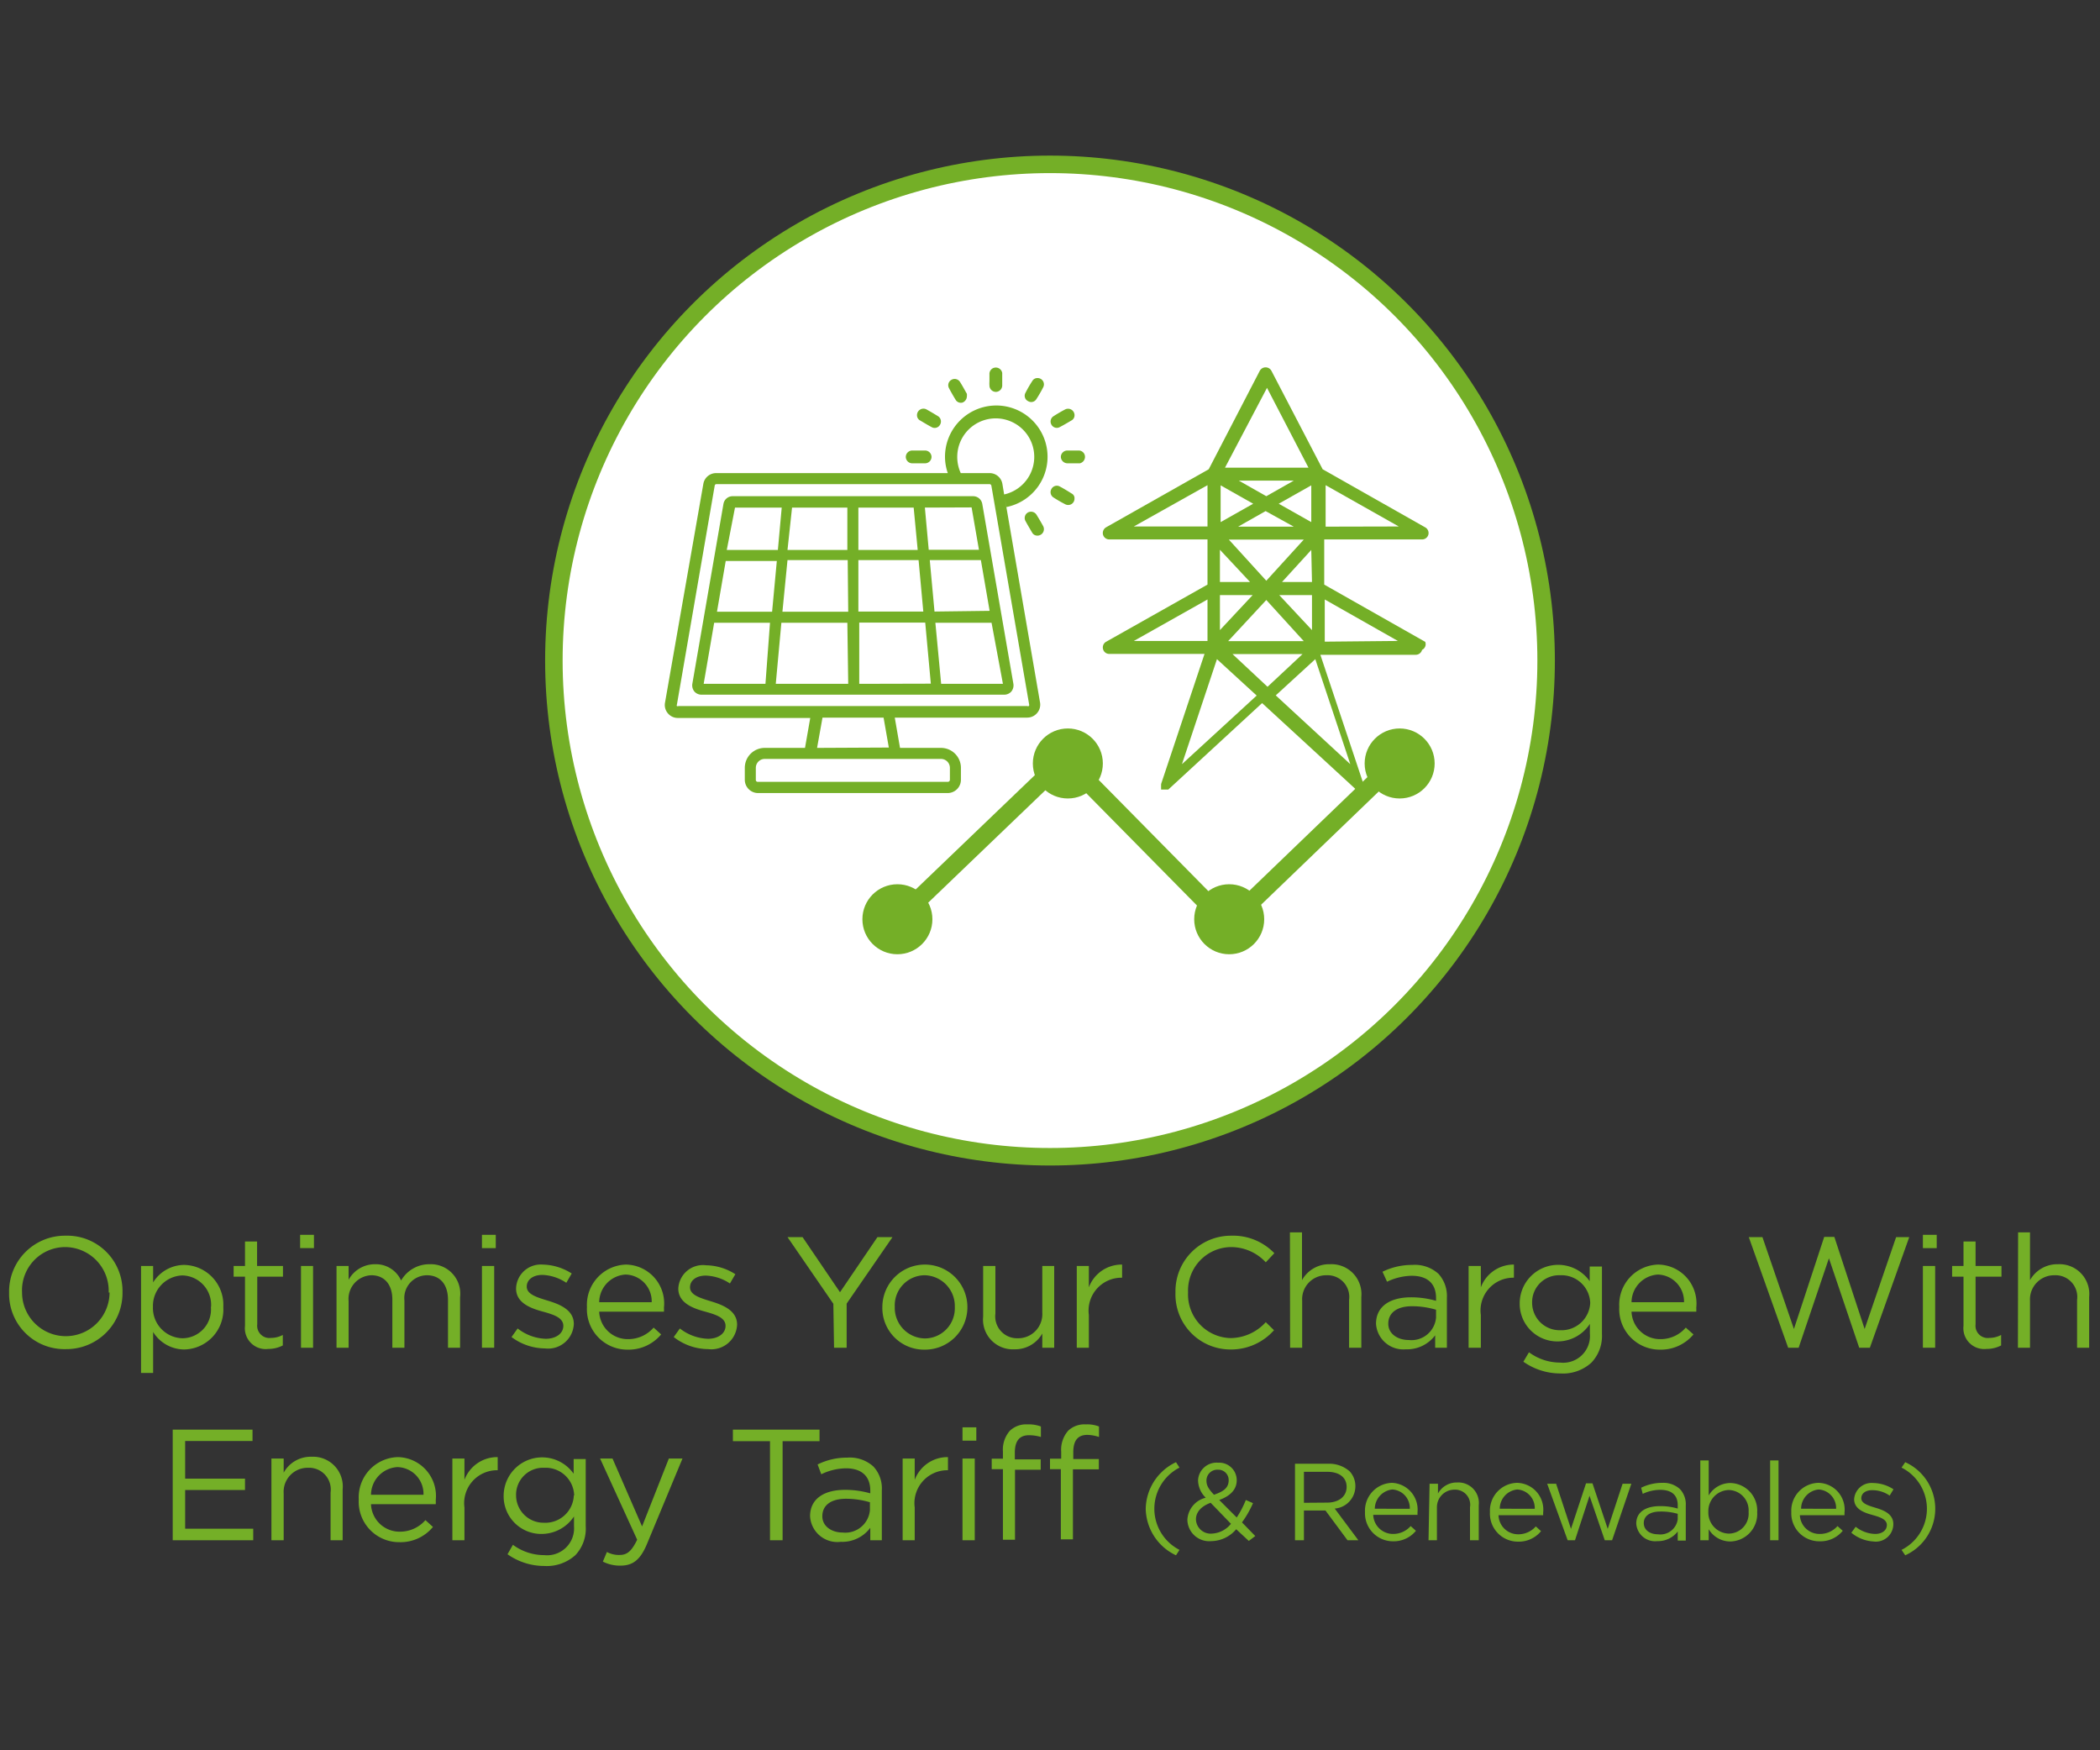 <svg id="Layer_1" data-name="Layer 1" xmlns="http://www.w3.org/2000/svg" viewBox="0 0 120 100"><rect x="0" y="0" width="120" height="100" fill="#333333" stroke="none"/><defs><style>.cls-1{fill:#fff;}.cls-1,.cls-3{stroke:#74af27;stroke-miterlimit:10;}.cls-2{fill:#74af27;}.cls-3{fill:none;stroke-width:1.04px;}</style></defs><title>EV-Systems_Operations-OptimisesYourChargeWithEnergyTariff</title><circle class="cls-1" cx="60" cy="37.74" r="28.35"/><path class="cls-2" d="M.52,73.85v0a3.19,3.19,0,0,1,3.22-3.25A3.16,3.16,0,0,1,7,73.82H7a3.2,3.2,0,0,1-3.23,3.26A3.16,3.16,0,0,1,.52,73.85Zm5.69,0v0a2.5,2.5,0,0,0-2.49-2.6,2.47,2.47,0,0,0-2.46,2.59h0a2.48,2.48,0,1,0,5,0Z"/><path class="cls-2" d="M8.06,72.33h.69v.94a2.1,2.1,0,0,1,1.79-1,2.28,2.28,0,0,1,2.22,2.41v0a2.28,2.28,0,0,1-2.22,2.42,2.1,2.1,0,0,1-1.79-1v2.34H8.06Zm4,2.34v0a1.68,1.68,0,0,0-1.64-1.8,1.74,1.74,0,0,0-1.68,1.79v0a1.73,1.73,0,0,0,1.68,1.8A1.64,1.64,0,0,0,12.05,74.67Z"/><path class="cls-2" d="M14,75.75V72.94h-.65v-.61H14v-1.4h.69v1.4h1.48v.61H14.7v2.72a.7.7,0,0,0,.79.78,1.42,1.42,0,0,0,.67-.17v.6a1.79,1.79,0,0,1-.83.2A1.19,1.19,0,0,1,14,75.75Z"/><path class="cls-2" d="M17.15,70.55h.79v.76h-.79Zm.05,1.78h.69V77H17.2Z"/><path class="cls-2" d="M19.23,72.33h.69v.79a1.71,1.71,0,0,1,1.51-.89,1.58,1.58,0,0,1,1.49.93,1.86,1.86,0,0,1,1.64-.93,1.68,1.68,0,0,1,1.73,1.88V77H25.6V74.27c0-.9-.46-1.41-1.21-1.41a1.3,1.3,0,0,0-1.28,1.44V77h-.69V74.25c0-.87-.46-1.39-1.2-1.39a1.35,1.35,0,0,0-1.3,1.47V77h-.69Z"/><path class="cls-2" d="M27.54,70.55h.79v.76h-.79Zm0,1.78h.7V77h-.7Z"/><path class="cls-2" d="M29.23,76.39l.35-.49a2.75,2.75,0,0,0,1.61.59c.56,0,1-.29,1-.74v0c0-.46-.54-.64-1.16-.81s-1.54-.46-1.54-1.32v0A1.41,1.41,0,0,1,31,72.25a3.18,3.18,0,0,1,1.67.51l-.31.53A2.63,2.63,0,0,0,31,72.84c-.55,0-.9.28-.9.67v0c0,.44.58.61,1.2.8s1.49.5,1.49,1.33v0a1.47,1.47,0,0,1-1.65,1.4A3.22,3.22,0,0,1,29.23,76.39Z"/><path class="cls-2" d="M33.54,74.67v0a2.3,2.3,0,0,1,2.23-2.42,2.22,2.22,0,0,1,2.17,2.46,1.77,1.77,0,0,1,0,.23H34.24a1.63,1.63,0,0,0,1.64,1.57,1.92,1.92,0,0,0,1.47-.66l.43.39a2.42,2.42,0,0,1-1.92.87A2.31,2.31,0,0,1,33.54,74.67Zm3.7-.27a1.53,1.53,0,0,0-1.49-1.58,1.6,1.6,0,0,0-1.51,1.58Z"/><path class="cls-2" d="M38.5,76.39l.35-.49a2.75,2.75,0,0,0,1.61.59c.56,0,1-.29,1-.74v0c0-.46-.54-.64-1.16-.81s-1.54-.46-1.54-1.32v0a1.41,1.41,0,0,1,1.59-1.33,3.18,3.18,0,0,1,1.67.51l-.31.53a2.63,2.63,0,0,0-1.38-.45c-.55,0-.9.28-.9.67v0c0,.44.58.61,1.2.8s1.49.5,1.49,1.33v0a1.47,1.47,0,0,1-1.65,1.4A3.22,3.22,0,0,1,38.5,76.39Z"/><path class="cls-2" d="M47.62,74.49,45,70.68h.86L48,73.83l2.14-3.15H51l-2.62,3.8V77h-.72Z"/><path class="cls-2" d="M50.42,74.68v0a2.43,2.43,0,0,1,4.86,0v0a2.42,2.42,0,0,1-2.44,2.43A2.38,2.38,0,0,1,50.42,74.68Zm4.14,0v0a1.76,1.76,0,0,0-1.72-1.82,1.72,1.72,0,0,0-1.71,1.8v0a1.75,1.75,0,0,0,1.72,1.81A1.72,1.72,0,0,0,54.56,74.68Z"/><path class="cls-2" d="M56.18,75.22V72.33h.7v2.72a1.25,1.25,0,0,0,1.28,1.41A1.38,1.38,0,0,0,59.56,75V72.33h.68V77h-.68v-.81a1.78,1.78,0,0,1-1.59.9A1.7,1.7,0,0,1,56.18,75.22Z"/><path class="cls-2" d="M61.53,72.33h.69v1.22a2,2,0,0,1,1.9-1.3V73h-.05a1.88,1.88,0,0,0-1.85,2.13V77h-.69Z"/><path class="cls-2" d="M67.17,73.85v0a3.17,3.17,0,0,1,3.19-3.25,3.27,3.27,0,0,1,2.46,1l-.49.52a2.71,2.71,0,0,0-2-.87,2.48,2.48,0,0,0-2.44,2.59h0a2.49,2.49,0,0,0,2.44,2.61,2.75,2.75,0,0,0,2-.91l.47.46a3.27,3.27,0,0,1-2.52,1.1A3.14,3.14,0,0,1,67.17,73.85Z"/><path class="cls-2" d="M73.71,70.41h.69v2.73A1.77,1.77,0,0,1,76,72.23a1.71,1.71,0,0,1,1.79,1.87V77h-.7V74.27a1.24,1.24,0,0,0-1.29-1.41,1.37,1.37,0,0,0-1.39,1.46V77h-.69Z"/><path class="cls-2" d="M78.63,75.63h0c0-1,.81-1.51,2-1.51a5.18,5.18,0,0,1,1.43.2v-.16c0-.84-.51-1.27-1.39-1.27a3.37,3.37,0,0,0-1.41.34L79,72.66a3.8,3.8,0,0,1,1.7-.39,2,2,0,0,1,1.5.51,1.88,1.88,0,0,1,.48,1.36V77h-.67v-.71a2,2,0,0,1-1.68.8A1.56,1.56,0,0,1,78.63,75.63Zm3.43-.35v-.45a4.8,4.8,0,0,0-1.37-.2c-.87,0-1.36.38-1.36,1v0c0,.58.54.93,1.17.93A1.41,1.41,0,0,0,82.06,75.28Z"/><path class="cls-2" d="M83.92,72.33h.7v1.22a2,2,0,0,1,1.89-1.3V73h-.05a1.87,1.87,0,0,0-1.84,2.13V77h-.7Z"/><path class="cls-2" d="M87.05,77.8l.32-.54a3,3,0,0,0,1.79.59,1.53,1.53,0,0,0,1.69-1.66v-.55a2.2,2.2,0,0,1-1.82,1,2.15,2.15,0,0,1-2.19-2.18v0a2.2,2.2,0,0,1,4-1.26v-.84h.7v3.85a2.21,2.21,0,0,1-.6,1.64,2.4,2.4,0,0,1-1.77.62A3.66,3.66,0,0,1,87.05,77.8Zm3.82-3.36v0a1.64,1.64,0,0,0-1.71-1.58,1.54,1.54,0,0,0-1.61,1.57v0A1.57,1.57,0,0,0,89.16,76,1.64,1.64,0,0,0,90.87,74.44Z"/><path class="cls-2" d="M92.53,74.67v0a2.29,2.29,0,0,1,2.23-2.42,2.22,2.22,0,0,1,2.17,2.46,1.77,1.77,0,0,1,0,.23H93.23a1.63,1.63,0,0,0,1.64,1.57,1.89,1.89,0,0,0,1.46-.66l.44.39a2.42,2.42,0,0,1-1.92.87A2.31,2.31,0,0,1,92.53,74.67Zm3.7-.27a1.54,1.54,0,0,0-1.49-1.58,1.6,1.6,0,0,0-1.51,1.58Z"/><path class="cls-2" d="M99.93,70.68h.78l1.8,5.25,1.73-5.26h.58l1.73,5.26,1.8-5.25h.75L106.85,77h-.61l-1.73-5.11L102.78,77h-.6Z"/><path class="cls-2" d="M109.88,70.55h.79v.76h-.79Zm0,1.78h.7V77h-.7Z"/><path class="cls-2" d="M112.2,75.75V72.94h-.65v-.61h.65v-1.4h.69v1.4h1.48v.61h-1.48v2.72a.7.7,0,0,0,.79.78,1.42,1.42,0,0,0,.67-.17v.6a1.8,1.8,0,0,1-.84.2A1.19,1.19,0,0,1,112.2,75.75Z"/><path class="cls-2" d="M115.32,70.41H116v2.73a1.79,1.79,0,0,1,1.6-.91,1.7,1.7,0,0,1,1.78,1.87V77h-.69V74.27a1.24,1.24,0,0,0-1.29-1.41,1.38,1.38,0,0,0-1.4,1.46V77h-.69Z"/><path class="cls-2" d="M9.87,81.68h4.56v.65H10.58v2.15H14v.65H10.58v2.21h3.89V88H9.87Z"/><path class="cls-2" d="M15.51,83.33h.7v.81a1.76,1.76,0,0,1,1.59-.91,1.7,1.7,0,0,1,1.78,1.87V88h-.69V85.27a1.24,1.24,0,0,0-1.29-1.41,1.37,1.37,0,0,0-1.39,1.46V88h-.7Z"/><path class="cls-2" d="M20.5,85.67v0a2.3,2.3,0,0,1,2.23-2.42,2.22,2.22,0,0,1,2.17,2.46,1.77,1.77,0,0,1,0,.23H21.2a1.63,1.63,0,0,0,1.64,1.57,1.92,1.92,0,0,0,1.47-.66l.43.39a2.4,2.4,0,0,1-1.92.87A2.31,2.31,0,0,1,20.5,85.67Zm3.7-.27a1.53,1.53,0,0,0-1.49-1.58A1.6,1.6,0,0,0,21.2,85.4Z"/><path class="cls-2" d="M25.85,83.33h.69v1.22a2,2,0,0,1,1.9-1.3V84h-.06a1.88,1.88,0,0,0-1.84,2.13V88h-.69Z"/><path class="cls-2" d="M29,88.8l.31-.54a3,3,0,0,0,1.79.59,1.54,1.54,0,0,0,1.7-1.66v-.55a2.23,2.23,0,0,1-1.83,1,2.15,2.15,0,0,1-2.19-2.18v0a2.2,2.2,0,0,1,4-1.26v-.84h.69v3.85a2.2,2.2,0,0,1-.59,1.64,2.44,2.44,0,0,1-1.78.62A3.65,3.65,0,0,1,29,88.8Zm3.81-3.36v0a1.63,1.63,0,0,0-1.71-1.58,1.54,1.54,0,0,0-1.61,1.57v0A1.57,1.57,0,0,0,31.08,87,1.63,1.63,0,0,0,32.79,85.44Z"/><path class="cls-2" d="M38.22,83.33H39l-2,4.81c-.4,1-.85,1.31-1.55,1.31a2.13,2.13,0,0,1-1-.23l.23-.55a1.43,1.43,0,0,0,.73.17c.42,0,.68-.21,1-.87l-2.12-4.64H35l1.69,3.88Z"/><path class="cls-2" d="M44,82.34H41.88v-.66h4.95v.66H44.72V88H44Z"/><path class="cls-2" d="M46.29,86.63h0c0-1,.8-1.51,2-1.51a5.26,5.26,0,0,1,1.44.2v-.16c0-.84-.52-1.27-1.39-1.27a3.33,3.33,0,0,0-1.41.34l-.21-.56a3.76,3.76,0,0,1,1.69-.39,2,2,0,0,1,1.5.51,1.83,1.83,0,0,1,.48,1.36V88h-.66v-.71a2,2,0,0,1-1.69.8A1.56,1.56,0,0,1,46.29,86.63Zm3.42-.35v-.45a4.78,4.78,0,0,0-1.36-.2c-.88,0-1.36.38-1.36,1v0c0,.58.54.93,1.17.93A1.41,1.41,0,0,0,49.71,86.28Z"/><path class="cls-2" d="M51.58,83.33h.69v1.22a2,2,0,0,1,1.9-1.3V84h-.05a1.88,1.88,0,0,0-1.85,2.13V88h-.69Z"/><path class="cls-2" d="M55,81.55h.79v.76H55Zm0,1.78h.7V88H55Z"/><path class="cls-2" d="M57.31,83.94h-.64v-.6h.64v-.4a1.64,1.64,0,0,1,.4-1.2,1.36,1.36,0,0,1,1-.36,2,2,0,0,1,.77.12v.6A2.38,2.38,0,0,0,58.8,82c-.54,0-.81.32-.81,1v.38h1.48v.59H58v4h-.69Zm3.31,0H60v-.6h.64v-.4a1.64,1.64,0,0,1,.4-1.2,1.35,1.35,0,0,1,1-.36,1.87,1.87,0,0,1,.76.12v.6a2.25,2.25,0,0,0-.66-.12c-.55,0-.81.32-.81,1v.38h1.46v.59H61.31v4h-.69Z"/><path class="cls-2" d="M65.47,86.2a3,3,0,0,1,1.73-2.66l.2.31a2.64,2.64,0,0,0,0,4.7l-.2.31A3,3,0,0,1,65.47,86.2Z"/><path class="cls-2" d="M70.64,87.37a1.89,1.89,0,0,1-1.42.68,1.25,1.25,0,0,1-1.37-1.22h0a1.37,1.37,0,0,1,1.05-1.26,1.42,1.42,0,0,1-.44-1h0a1.06,1.06,0,0,1,1.15-1,1,1,0,0,1,1.06,1h0c0,.55-.39.91-1,1.13l1,1a5.53,5.53,0,0,0,.52-1l.41.18a5.76,5.76,0,0,1-.63,1.1l.76.78-.37.28Zm-.3-.31-1.16-1.2c-.58.21-.84.57-.84.94h0a.84.84,0,0,0,.91.82A1.48,1.48,0,0,0,70.34,87.06Zm-.13-2.49h0a.59.59,0,0,0-.61-.6.62.62,0,0,0-.66.63h0c0,.25.1.45.43.8C69.93,85.21,70.21,85,70.21,84.57Z"/><path class="cls-2" d="M74,83.63h1.88a1.76,1.76,0,0,1,1.24.43,1.23,1.23,0,0,1,.33.86v0a1.28,1.28,0,0,1-1.18,1.27L77.62,88H77l-1.26-1.7H74.51V88H74Zm1.83,2.22c.66,0,1.12-.34,1.12-.9h0c0-.53-.41-.86-1.11-.86H74.51v1.77Z"/><path class="cls-2" d="M78,86.39v0a1.59,1.59,0,0,1,1.54-1.67A1.53,1.53,0,0,1,81,86.4v.15H78.47a1.13,1.13,0,0,0,1.14,1.09,1.33,1.33,0,0,0,1-.45l.3.27a1.64,1.64,0,0,1-1.32.6A1.6,1.6,0,0,1,78,86.39Zm2.56-.19a1.06,1.06,0,0,0-1-1.1,1.12,1.12,0,0,0-1,1.1Z"/><path class="cls-2" d="M81.69,84.77h.48v.56a1.22,1.22,0,0,1,1.1-.63A1.17,1.17,0,0,1,84.5,86v2H84V86.11a.86.86,0,0,0-.89-1,1,1,0,0,0-1,1V88h-.48Z"/><path class="cls-2" d="M85.14,86.39v0a1.59,1.59,0,0,1,1.54-1.67,1.53,1.53,0,0,1,1.5,1.7v.15H85.63a1.12,1.12,0,0,0,1.13,1.09,1.33,1.33,0,0,0,1-.45l.3.27a1.64,1.64,0,0,1-1.32.6A1.6,1.6,0,0,1,85.14,86.39Zm2.56-.19a1.06,1.06,0,0,0-1-1.1,1.11,1.11,0,0,0-1,1.1Z"/><path class="cls-2" d="M88.41,84.77h.51l.85,2.58.86-2.6H91l.87,2.6.85-2.58h.5L92.12,88H91.7l-.87-2.54L90,88h-.42Z"/><path class="cls-2" d="M93.5,87.05h0c0-.68.56-1,1.37-1a3.47,3.47,0,0,1,1,.14V86c0-.58-.35-.88-1-.88a2.36,2.36,0,0,0-1,.23L93.78,85A2.72,2.72,0,0,1,95,84.72a1.4,1.4,0,0,1,1,.36,1.27,1.27,0,0,1,.33.94v2h-.46V87.5a1.41,1.41,0,0,1-1.16.55A1.08,1.08,0,0,1,93.5,87.05Zm2.37-.25v-.31a3.39,3.39,0,0,0-1-.13c-.6,0-.94.26-.94.66h0c0,.41.37.64.81.64A1,1,0,0,0,95.87,86.8Z"/><path class="cls-2" d="M97.64,87.37V88h-.48V83.44h.48v2a1.45,1.45,0,0,1,1.23-.71,1.57,1.57,0,0,1,1.54,1.67h0a1.57,1.57,0,0,1-1.54,1.67A1.44,1.44,0,0,1,97.64,87.37Zm2.28-1v0a1.16,1.16,0,0,0-1.14-1.24,1.2,1.2,0,0,0-1.16,1.24h0a1.2,1.2,0,0,0,1.16,1.25A1.14,1.14,0,0,0,99.92,86.39Z"/><path class="cls-2" d="M101.15,83.44h.48V88h-.48Z"/><path class="cls-2" d="M102.36,86.39v0a1.59,1.59,0,0,1,1.54-1.67,1.53,1.53,0,0,1,1.5,1.7v.15h-2.55A1.12,1.12,0,0,0,104,87.64a1.33,1.33,0,0,0,1-.45l.3.27a1.64,1.64,0,0,1-1.32.6A1.6,1.6,0,0,1,102.36,86.39Zm2.56-.19a1.06,1.06,0,0,0-1-1.1,1.11,1.11,0,0,0-1,1.1Z"/><path class="cls-2" d="M105.79,87.57l.25-.34a1.86,1.86,0,0,0,1.11.41c.39,0,.67-.2.67-.51h0c0-.32-.38-.45-.81-.57s-1.06-.31-1.06-.91h0a1,1,0,0,1,1.09-.92,2.17,2.17,0,0,1,1.16.36l-.22.36a1.73,1.73,0,0,0-1-.31c-.38,0-.62.19-.62.46v0c0,.3.4.42.83.55s1,.34,1,.92h0a1,1,0,0,1-1.14,1A2.17,2.17,0,0,1,105.79,87.57Z"/><path class="cls-2" d="M108.66,88.55a2.63,2.63,0,0,0,0-4.7l.21-.31a2.92,2.92,0,0,1,0,5.32Z"/><path class="cls-2" d="M81.44,36.67,75.67,33.4V30.82h5.59a.37.37,0,0,0,.36-.27.37.37,0,0,0-.18-.42l-5.86-3.32-2.93-5.63a.38.38,0,0,0-.66,0l-2.92,5.63L63.2,30.13a.38.38,0,0,0-.17.42.37.37,0,0,0,.36.27H69V33.4L63.2,36.67a.37.37,0,0,0-.17.41.36.36,0,0,0,.36.28h5.44l-2.48,7.43v.05a.17.17,0,0,0,0,.07.15.15,0,0,0,0,.07.19.19,0,0,0,0,.07.21.21,0,0,0,0,.06l0,0h0l.07,0,0,0h.08l.06,0h.07l.07,0,.06,0,0,0,5.36-4.94,5.37,4.94h0l.07.05h0l.12,0,.12,0h0l.06,0,.07,0a0,0,0,0,1,0,0l0,0,0-.06s0,0,0-.07,0,0,0-.07,0,0,0-.07,0,0,0-.05l-2.48-7.43h5.45a.37.37,0,0,0,.36-.28A.36.36,0,0,0,81.44,36.67ZM69.71,34h1.87l-1.87,2Zm5.22-4.17-1.86-1.05,1.86-1.05Zm-1,.26H70.75l1.57-.89Zm-4.18-.26v-2.1l1.86,1.05Zm4.75,1-2.14,2.35-2.14-2.35Zm-2.14,3.45,2.14,2.35H70.18Zm.74-.28h1.87v2Zm1.87-.75H73.26l1.67-1.83Zm-2.61-4.9-1.57-.89h3.14Zm-.93,4.9H69.71V31.41Zm3,4.12-2,1.87-2-1.87Zm1.32-7.28V27.72l4.18,2.36Zm-3.35-7.93,2.37,4.56H70ZM69,27.72v2.36H64.79Zm0,6.53v2.37H64.79Zm-1.46,9.41,2-6,2.27,2.08Zm7.62-6,2,6-4.26-3.93Zm.54-1V34.25l4.18,2.37Z"/><path class="cls-2" d="M55.61,28.35H41.86a.53.53,0,0,0-.52.44L39.56,39.08a.56.56,0,0,0,.12.43.54.54,0,0,0,.4.18H57.39a.54.54,0,0,0,.4-.18.56.56,0,0,0,.12-.43L56.13,28.79A.53.53,0,0,0,55.61,28.35Zm-.09.64.42,2.42H53.07L52.85,29Zm-2.76,5.95H49.05V32h3.44ZM49.05,29h3.16l.23,2.42H49.05Zm-3.79,0h3.16v2.42H45ZM42,29h2.67l-.22,2.42H41.53Zm1.74,10.07H40.21l.6-3.49H44Zm-2.77-4.12.5-2.9h2.92l-.27,2.9Zm7.5,4.12H44.33l.32-3.49h3.77Zm0-4.12H44.71L45,32h3.44Zm.63,4.12V35.57h3.77l.32,3.49Zm8.21,0H53.78l-.33-3.49h3.21ZM53.4,34.94,53.13,32h2.92l.5,2.9Z"/><path class="cls-2" d="M56.54,22a.37.37,0,0,0,.36.39.37.37,0,0,0,.37-.39v-.69A.37.37,0,0,0,56.9,21a.36.36,0,0,0-.36.38c0,.12,0,.24,0,.36S56.53,21.93,56.54,22Z"/><path class="cls-2" d="M54.6,22.83A.35.35,0,0,0,55,23a.39.39,0,0,0,.25-.35.66.66,0,0,0,0-.15c-.13-.23-.26-.47-.4-.69a.36.36,0,0,0-.48-.11.35.35,0,0,0-.15.46Q54.38,22.47,54.6,22.83Z"/><path class="cls-2" d="M60.56,24.4c.23-.12.45-.25.67-.38a.33.33,0,0,0,.17-.26.37.37,0,0,0-.53-.37c-.23.12-.45.25-.67.39a.36.36,0,0,0-.12.48A.35.35,0,0,0,60.56,24.4Z"/><path class="cls-2" d="M58.75,22.92a.34.34,0,0,0,.46-.1,7.24,7.24,0,0,0,.41-.71.36.36,0,0,0-.33-.51.33.33,0,0,0-.29.15,7.24,7.24,0,0,0-.41.71A.34.34,0,0,0,58.75,22.92Z"/><path class="cls-2" d="M52.54,24c.24.14.48.29.73.42a.35.35,0,0,0,.45-.16.36.36,0,0,0-.1-.47c-.23-.14-.46-.28-.7-.41a.37.37,0,0,0-.52.34A.34.34,0,0,0,52.54,24Z"/><path class="cls-2" d="M61.26,28.21c-.24-.15-.48-.3-.73-.43a.35.35,0,0,0-.45.16.36.36,0,0,0,.1.47,7.24,7.24,0,0,0,.71.41.36.36,0,0,0,.51-.34A.29.29,0,0,0,61.26,28.21Z"/><path class="cls-2" d="M57.41,28.41l.1.56A2.93,2.93,0,1,0,54,26.1a2.84,2.84,0,0,0,.16.93H40.92a.74.74,0,0,0-.73.62L38,40.15a.73.73,0,0,0,.16.6.74.74,0,0,0,.57.27h7.57L46,42.73H43.7a1.14,1.14,0,0,0-1.14,1.14v.69a.76.76,0,0,0,.75.75H54.16a.76.76,0,0,0,.75-.75v-.69a1.14,1.14,0,0,0-1.14-1.14H51.43L51.13,41H58.7a.74.74,0,0,0,.57-.27.73.73,0,0,0,.16-.6ZM54.7,26.1a2.2,2.2,0,1,1,2.68,2.15l-.1-.6a.74.74,0,0,0-.73-.62H54.9A2.22,2.22,0,0,1,54.7,26.1Zm-.93,17.26a.51.51,0,0,1,.51.51v.69a.12.12,0,0,1-.12.11H43.31a.11.11,0,0,1-.12-.11v-.69a.51.51,0,0,1,.51-.51Zm-7.08-.63L47,41h3.49l.3,1.71Zm12.1-2.39a.11.11,0,0,1-.09,0H38.77a.11.11,0,0,1-.09,0,.09.09,0,0,1,0-.08l2.16-12.51a.1.1,0,0,1,.1-.09H56.55a.11.11,0,0,1,.1.09l2.16,12.51A.09.09,0,0,1,58.79,40.34Z"/><path class="cls-2" d="M61.66,25.74H61a.37.37,0,0,0-.38.36.38.38,0,0,0,.38.37h.71A.38.38,0,0,0,62,26.1.36.36,0,0,0,61.66,25.74Z"/><path class="cls-2" d="M59.23,29.41a.37.37,0,0,0-.49-.13.36.36,0,0,0-.14.49c.12.22.25.44.38.66a.33.33,0,0,0,.26.17.37.37,0,0,0,.37-.54C59.49,29.84,59.36,29.62,59.23,29.41Z"/><path class="cls-2" d="M52.15,26.47h.69a.37.37,0,0,0,.39-.37.37.37,0,0,0-.39-.36h-.69a.37.37,0,0,0-.39.36A.37.37,0,0,0,52.15,26.47Z"/><polyline class="cls-3" points="51.02 52.79 60.86 43.35 70.17 52.79 79.98 43.35"/><circle class="cls-2" cx="51.28" cy="52.52" r="2"/><circle class="cls-2" cx="70.24" cy="52.52" r="2"/><circle class="cls-2" cx="61.02" cy="43.62" r="2"/><circle class="cls-2" cx="79.98" cy="43.62" r="2"/></svg>